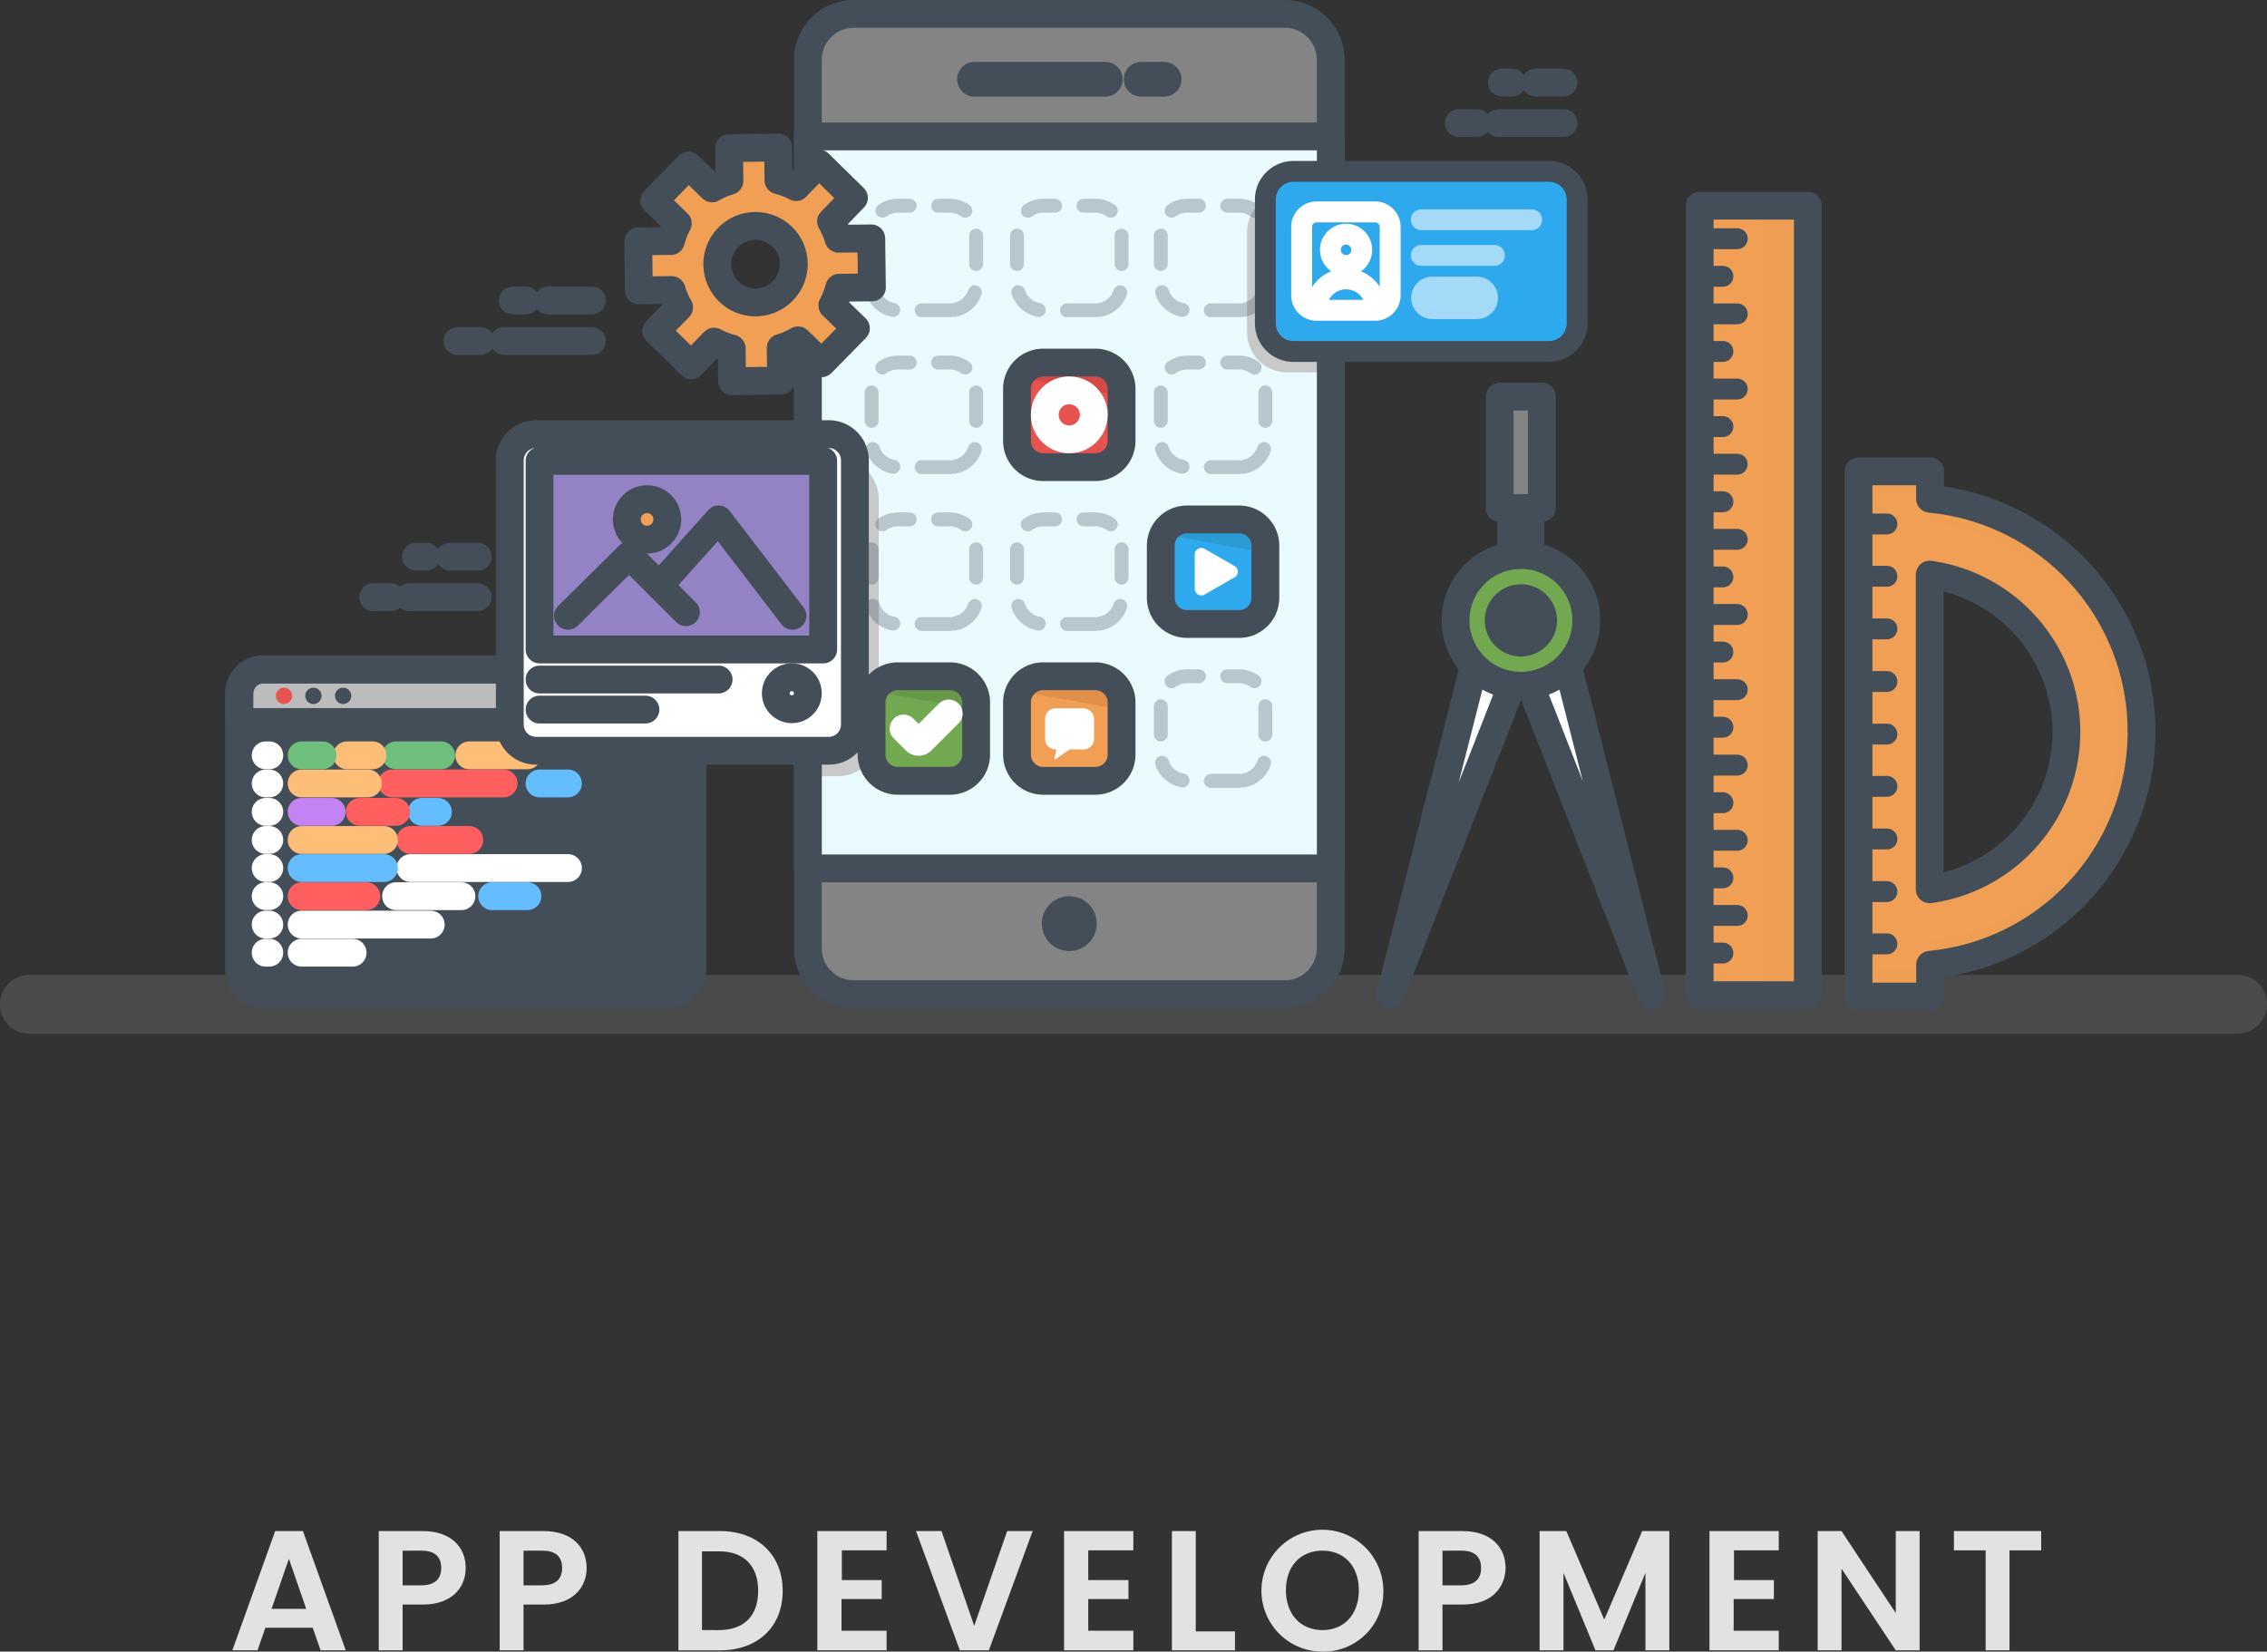 <svg xmlns="http://www.w3.org/2000/svg" width="325.9" height="237.464" viewBox="0 0 325.9 237.464">
  <rect x="0" y="0" width="325.9" height="237.464" fill="#333333" stroke="none"/>
  <g id="day95-app-development" transform="translate(-153.2 -352.2)">
    <g id="XMLID_238_" transform="translate(153.2 354.2)">
      <path id="XMLID_1313_" d="M474.825,656.756h-317.4a4.211,4.211,0,0,1-4.228-4.228h0a4.211,4.211,0,0,1,4.228-4.228H474.872a4.211,4.211,0,0,1,4.228,4.228h0A4.281,4.281,0,0,1,474.825,656.756Z" transform="translate(-153.2 -510.132)" fill="#848484" opacity="0.28"/>
      <g id="XMLID_45_" transform="translate(267.128 65.772)">
        <path id="XMLID_41_" d="M762.585,531.643a33.6,33.6,0,0,0-30.4-33.5V494.2H721.9v75.5h10.289V565.14A33.635,33.635,0,0,0,762.585,531.643Zm-30.443,22.644V509.046a22.847,22.847,0,0,1,0,45.242Z" transform="translate(-721.853 -494.2)" fill="#f09f54"/>
        <path id="XMLID_222_" d="M732.089,498.146V494.2H721.8v75.5h10.289V565.14a33.655,33.655,0,0,0,0-66.993Zm0,63.517v3.9h-9.631V497.63h9.631v3.993a30.161,30.161,0,0,1,0,60.04Z" transform="translate(-721.8 -494.2)" fill="#f09f54" opacity="0.29"/>
        <path id="XMLID_48_" d="M762.585,531.643a33.6,33.6,0,0,0-30.4-33.5V494.2H721.9v75.5h10.289V565.14A33.635,33.635,0,0,0,762.585,531.643Zm-30.443,22.644V509.046a22.847,22.847,0,0,1,0,45.242Z" transform="translate(-721.853 -494.2)" fill="none" stroke="#444e59" stroke-linecap="round" stroke-linejoin="round" stroke-miterlimit="10" stroke-width="4"/>
        <g id="XMLID_49_" transform="translate(0 7.564)">
          <g id="XMLID_67_" transform="translate(0 60.369)">
            <line id="XMLID_68_" x1="4.134" fill="none" stroke="#444e59" stroke-linecap="round" stroke-linejoin="round" stroke-miterlimit="10" stroke-width="3"/>
          </g>
          <g id="XMLID_65_" transform="translate(0 52.852)">
            <line id="XMLID_66_" x1="4.134" fill="none" stroke="#444e59" stroke-linecap="round" stroke-linejoin="round" stroke-miterlimit="10" stroke-width="3"/>
          </g>
          <g id="XMLID_63_" transform="translate(0 45.289)">
            <line id="XMLID_64_" x1="4.134" fill="none" stroke="#444e59" stroke-linecap="round" stroke-linejoin="round" stroke-miterlimit="10" stroke-width="3"/>
          </g>
          <g id="XMLID_61_" transform="translate(0 37.725)">
            <line id="XMLID_62_" x1="4.134" fill="none" stroke="#444e59" stroke-linecap="round" stroke-linejoin="round" stroke-miterlimit="10" stroke-width="3"/>
          </g>
          <g id="XMLID_59_" transform="translate(0 30.208)">
            <line id="XMLID_60_" x1="4.134" fill="none" stroke="#444e59" stroke-linecap="round" stroke-linejoin="round" stroke-miterlimit="10" stroke-width="3"/>
          </g>
          <g id="XMLID_56_" transform="translate(0 22.644)">
            <line id="XMLID_57_" x1="4.134" fill="none" stroke="#444e59" stroke-linecap="round" stroke-linejoin="round" stroke-miterlimit="10" stroke-width="3"/>
          </g>
          <g id="XMLID_54_" transform="translate(0 15.081)">
            <line id="XMLID_55_" x1="4.134" fill="none" stroke="#444e59" stroke-linecap="round" stroke-linejoin="round" stroke-miterlimit="10" stroke-width="3"/>
          </g>
          <g id="XMLID_52_" transform="translate(0 7.517)">
            <line id="XMLID_53_" x1="4.134" fill="none" stroke="#444e59" stroke-linecap="round" stroke-linejoin="round" stroke-miterlimit="10" stroke-width="3"/>
          </g>
          <g id="XMLID_50_">
            <line id="XMLID_51_" x1="4.134" fill="none" stroke="#444e59" stroke-linecap="round" stroke-linejoin="round" stroke-miterlimit="10" stroke-width="3"/>
          </g>
        </g>
      </g>
      <g id="XMLID_212_" transform="translate(244.343 27.577)">
        <rect id="XMLID_207_" width="15.55" height="113.504" fill="#f09f54"/>
        <rect id="XMLID_208_" width="15.55" height="113.504" fill="#f09f54"/>
        <rect id="XMLID_209_" width="6.765" height="113.504" transform="translate(8.785)" fill="#f09f54" opacity="0.29"/>
        <rect id="XMLID_121_" width="15.55" height="113.504" fill="none" stroke="#444e59" stroke-linecap="round" stroke-linejoin="round" stroke-miterlimit="10" stroke-width="4"/>
        <g id="XMLID_203_" transform="translate(0 4.745)">
          <g id="XMLID_266_" transform="translate(0 97.295)">
            <line id="XMLID_269_" x1="5.403" fill="none" stroke="#444e59" stroke-linecap="round" stroke-linejoin="round" stroke-miterlimit="10" stroke-width="3"/>
            <line id="XMLID_268_" x1="3.336" transform="translate(0 5.403)" fill="none" stroke="#444e59" stroke-linecap="round" stroke-linejoin="round" stroke-miterlimit="10" stroke-width="3"/>
          </g>
          <g id="XMLID_262_" transform="translate(0 86.49)">
            <line id="XMLID_265_" x1="5.403" fill="none" stroke="#444e59" stroke-linecap="round" stroke-linejoin="round" stroke-miterlimit="10" stroke-width="3"/>
            <line id="XMLID_264_" x1="3.336" transform="translate(0 5.403)" fill="none" stroke="#444e59" stroke-linecap="round" stroke-linejoin="round" stroke-miterlimit="10" stroke-width="3"/>
          </g>
          <g id="XMLID_258_" transform="translate(0 75.685)">
            <line id="XMLID_261_" x1="5.403" fill="none" stroke="#444e59" stroke-linecap="round" stroke-linejoin="round" stroke-miterlimit="10" stroke-width="3"/>
            <line id="XMLID_260_" x1="3.336" transform="translate(0 5.403)" fill="none" stroke="#444e59" stroke-linecap="round" stroke-linejoin="round" stroke-miterlimit="10" stroke-width="3"/>
          </g>
          <g id="XMLID_254_" transform="translate(0 64.832)">
            <line id="XMLID_257_" x1="5.403" fill="none" stroke="#444e59" stroke-linecap="round" stroke-linejoin="round" stroke-miterlimit="10" stroke-width="3"/>
            <line id="XMLID_256_" x1="3.336" transform="translate(0 5.403)" fill="none" stroke="#444e59" stroke-linecap="round" stroke-linejoin="round" stroke-miterlimit="10" stroke-width="3"/>
          </g>
          <g id="XMLID_249_" transform="translate(0 54.027)">
            <line id="XMLID_253_" x1="5.403" fill="none" stroke="#444e59" stroke-linecap="round" stroke-linejoin="round" stroke-miterlimit="10" stroke-width="3"/>
            <line id="XMLID_251_" x1="3.336" transform="translate(0 5.403)" fill="none" stroke="#444e59" stroke-linecap="round" stroke-linejoin="round" stroke-miterlimit="10" stroke-width="3"/>
          </g>
          <g id="XMLID_245_" transform="translate(0 43.222)">
            <line id="XMLID_248_" x1="5.403" fill="none" stroke="#444e59" stroke-linecap="round" stroke-linejoin="round" stroke-miterlimit="10" stroke-width="3"/>
            <line id="XMLID_247_" x1="3.336" transform="translate(0 5.403)" fill="none" stroke="#444e59" stroke-linecap="round" stroke-linejoin="round" stroke-miterlimit="10" stroke-width="3"/>
          </g>
          <g id="XMLID_223_" transform="translate(0 32.416)">
            <line id="XMLID_244_" x1="5.403" fill="none" stroke="#444e59" stroke-linecap="round" stroke-linejoin="round" stroke-miterlimit="10" stroke-width="3"/>
            <line id="XMLID_243_" x1="3.336" transform="translate(0 5.403)" fill="none" stroke="#444e59" stroke-linecap="round" stroke-linejoin="round" stroke-miterlimit="10" stroke-width="3"/>
          </g>
          <g id="XMLID_215_" transform="translate(0 21.611)">
            <line id="XMLID_219_" x1="5.403" fill="none" stroke="#444e59" stroke-linecap="round" stroke-linejoin="round" stroke-miterlimit="10" stroke-width="3"/>
            <line id="XMLID_218_" x1="3.336" transform="translate(0 5.403)" fill="none" stroke="#444e59" stroke-linecap="round" stroke-linejoin="round" stroke-miterlimit="10" stroke-width="3"/>
          </g>
          <g id="XMLID_118_" transform="translate(0 10.805)">
            <line id="XMLID_210_" x1="5.403" fill="none" stroke="#444e59" stroke-linecap="round" stroke-linejoin="round" stroke-miterlimit="10" stroke-width="3"/>
            <line id="XMLID_141_" x1="3.336" transform="translate(0 5.403)" fill="none" stroke="#444e59" stroke-linecap="round" stroke-linejoin="round" stroke-miterlimit="10" stroke-width="3"/>
          </g>
          <g id="XMLID_36_">
            <line id="XMLID_113_" x1="5.403" fill="none" stroke="#444e59" stroke-linecap="round" stroke-linejoin="round" stroke-miterlimit="10" stroke-width="3"/>
            <line id="XMLID_112_" x1="3.336" transform="translate(0 5.403)" fill="none" stroke="#444e59" stroke-linecap="round" stroke-linejoin="round" stroke-miterlimit="10" stroke-width="3"/>
          </g>
        </g>
      </g>
      <g id="XMLID_1_" transform="translate(199.853 55.014)">
        <rect id="XMLID_93_" width="6.06" height="16.02" transform="translate(15.738)" fill="#848484"/>
        <rect id="XMLID_237_" width="2.255" height="16.02" transform="translate(15.738)" fill="#848484" opacity="0.25"/>
        <rect id="XMLID_40_" width="6.06" height="16.02" transform="translate(15.738)" fill="none" stroke="#444e59" stroke-linecap="round" stroke-linejoin="round" stroke-miterlimit="10" stroke-width="4"/>
        <rect id="XMLID_95_" width="2.772" height="7.752" transform="translate(17.383 16.067)" fill="#fff"/>
        <rect id="XMLID_42_" width="2.772" height="7.752" transform="translate(17.383 16.067)" fill="none" stroke="#444e59" stroke-linecap="round" stroke-linejoin="round" stroke-miterlimit="10" stroke-width="4"/>
        <g id="XMLID_16_" transform="translate(0 30.725)">
          <path id="XMLID_98_" d="M592.694,536.7,578.6,592l21.423-54.544Z" transform="translate(-578.6 -536.7)" fill="#fff"/>
          <path id="XMLID_37_" d="M592.694,536.7,578.6,592l21.423-54.544Z" transform="translate(-578.6 -536.7)" fill="none" stroke="#444e59" stroke-linecap="round" stroke-linejoin="round" stroke-miterlimit="10" stroke-width="4"/>
          <path id="XMLID_97_" d="M620.382,536.7,634.476,592,613.1,537.452Z" transform="translate(-596.892 -536.7)" fill="#fff"/>
          <path id="XMLID_38_" d="M620.382,536.7,634.476,592,613.1,537.452Z" transform="translate(-596.892 -536.7)" fill="none" stroke="#444e59" stroke-linecap="round" stroke-linejoin="round" stroke-miterlimit="10" stroke-width="4"/>
        </g>
        <circle id="XMLID_91_" cx="9.396" cy="9.396" r="9.396" transform="translate(9.396 22.785)" fill="#71a850"/>
        <path id="XMLID_241_" d="M601.231,529.2a9.416,9.416,0,0,1,8.081-9.3A11.56,11.56,0,0,0,608,519.8a9.4,9.4,0,0,0,0,18.792,12.376,12.376,0,0,0,1.315-.094A9.416,9.416,0,0,1,601.231,529.2Z" transform="translate(-589.204 -497.015)" fill="#71a850" opacity="0.4"/>
        <circle id="XMLID_39_" cx="9.396" cy="9.396" r="9.396" transform="translate(9.396 22.785)" fill="none" stroke="#444e59" stroke-linecap="round" stroke-linejoin="round" stroke-miterlimit="10" stroke-width="4"/>
        <circle id="XMLID_94_" cx="3.195" cy="3.195" r="3.195" transform="translate(15.597 28.987)" fill="#444e59"/>
        <circle id="XMLID_92_" cx="3.195" cy="3.195" r="3.195" transform="translate(15.597 28.987)" fill="none" stroke="#444e59" stroke-linecap="round" stroke-linejoin="round" stroke-miterlimit="10" stroke-width="4"/>
      </g>
      <path id="XMLID_75_" d="M468.991,495.14H406.977a6.6,6.6,0,0,1-6.577-6.577V360.777a6.6,6.6,0,0,1,6.577-6.577h62.014a6.6,6.6,0,0,1,6.577,6.577V488.563A6.6,6.6,0,0,1,468.991,495.14Z" transform="translate(-284.266 -354.2)" fill="#848484"/>
      <path id="XMLID_116_" d="M541.946,354.2H538a6.6,6.6,0,0,1,6.577,6.577V488.563A6.6,6.6,0,0,1,538,495.14h3.993a6.6,6.6,0,0,0,6.577-6.577V360.777A6.637,6.637,0,0,0,541.946,354.2Z" transform="translate(-357.221 -354.2)" fill="#848484" opacity="0.28"/>
      <path id="XMLID_81_" d="M404.3,488.563V360.777a6.6,6.6,0,0,1,6.577-6.577h-3.9a6.6,6.6,0,0,0-6.577,6.577V488.563a6.6,6.6,0,0,0,6.577,6.577h3.9A6.6,6.6,0,0,1,404.3,488.563Z" transform="translate(-284.266 -354.2)" fill="#848484" opacity="0.48"/>
      <path id="XMLID_3_" d="M468.991,495.14H406.977a6.6,6.6,0,0,1-6.577-6.577V360.777a6.6,6.6,0,0,1,6.577-6.577h62.014a6.6,6.6,0,0,1,6.577,6.577V488.563A6.6,6.6,0,0,1,468.991,495.14Z" transform="translate(-284.266 -354.2)" fill="none" stroke="#444e59" stroke-linecap="round" stroke-linejoin="round" stroke-miterlimit="10" stroke-width="4"/>
      <rect id="XMLID_77_" width="105.235" height="75.168" transform="translate(191.311 17.612) rotate(90)" fill="#e9fbff"/>
      <path id="XMLID_5_" d="M546.451,434.686h-5.873a5.774,5.774,0,0,1-5.779-5.779V414.579a5.774,5.774,0,0,1,5.779-5.779h5.873Z" transform="translate(-355.524 -383.149)" fill="#c9c9c9"/>
      <path id="XMLID_2_" d="M404.722,535.911H400.4V490.2h4.322a5.875,5.875,0,0,1,5.872,5.872v33.966A5.9,5.9,0,0,1,404.722,535.911Z" transform="translate(-284.266 -426.307)" fill="#c9c9c9"/>
      <rect id="XMLID_6_" width="105.235" height="75.168" transform="translate(191.311 17.612) rotate(90)" fill="none" stroke="#444e59" stroke-linecap="round" stroke-linejoin="round" stroke-miterlimit="10" stroke-width="4"/>
      <g id="XMLID_4_" transform="translate(140.094 9.396)">
        <line id="XMLID_9_" x2="3.289" transform="translate(23.96)" fill="none" stroke="#444e59" stroke-linecap="round" stroke-linejoin="round" stroke-miterlimit="10" stroke-width="5"/>
        <line id="XMLID_7_" x2="18.792" fill="none" stroke="#444e59" stroke-linecap="round" stroke-linejoin="round" stroke-miterlimit="10" stroke-width="5"/>
      </g>
      <g id="XMLID_228_" transform="translate(148.551 125.624)">
        <circle id="XMLID_8_" cx="5.168" cy="5.168" r="5.168" transform="translate(0)" fill="#848484" opacity="0.29"/>
        <circle id="XMLID_78_" cx="3.946" cy="3.946" r="3.946" transform="translate(1.221 1.221)" fill="#444e59"/>
      </g>
      <g id="XMLID_14_" transform="translate(125.296 27.577)" opacity="0.3">
        <g id="XMLID_32_" transform="translate(0 67.651)">
          <g id="XMLID_58_">
            <path id="Path_134" data-name="Path 134" d="M431.175,571.934h-7.517a3.769,3.769,0,0,1-3.758-3.758v-7.517a3.769,3.769,0,0,1,3.758-3.758h7.517a3.769,3.769,0,0,1,3.758,3.758v7.517A3.769,3.769,0,0,1,431.175,571.934Z" transform="translate(-419.9 -556.9)" fill="none" stroke="#444e59" stroke-linecap="round" stroke-linejoin="round" stroke-width="2" stroke-dasharray="4.079 4.079"/>
          </g>
          <g id="XMLID_35_" transform="translate(41.577)">
            <path id="Path_135" data-name="Path 135" d="M519.675,571.934h-7.517a3.769,3.769,0,0,1-3.758-3.758v-7.517a3.769,3.769,0,0,1,3.758-3.758h7.517a3.769,3.769,0,0,1,3.758,3.758v7.517A3.769,3.769,0,0,1,519.675,571.934Z" transform="translate(-508.4 -556.9)" fill="none" stroke="#444e59" stroke-linecap="round" stroke-linejoin="round" stroke-width="2" stroke-dasharray="4.079 4.079"/>
          </g>
          <g id="XMLID_34_" transform="translate(20.906)">
            <path id="Path_136" data-name="Path 136" d="M475.675,571.934h-7.517a3.769,3.769,0,0,1-3.758-3.758v-7.517a3.769,3.769,0,0,1,3.758-3.758h7.517a3.769,3.769,0,0,1,3.758,3.758v7.517A3.769,3.769,0,0,1,475.675,571.934Z" transform="translate(-464.4 -556.9)" fill="none" stroke="#444e59" stroke-linecap="round" stroke-linejoin="round" stroke-width="2" stroke-dasharray="4.079 4.079"/>
          </g>
        </g>
        <g id="XMLID_27_" transform="translate(0 45.101)">
          <g id="XMLID_31_">
            <path id="Path_137" data-name="Path 137" d="M431.175,523.934h-7.517a3.769,3.769,0,0,1-3.758-3.758v-7.517a3.769,3.769,0,0,1,3.758-3.758h7.517a3.769,3.769,0,0,1,3.758,3.758v7.517A3.769,3.769,0,0,1,431.175,523.934Z" transform="translate(-419.9 -508.9)" fill="none" stroke="#444e59" stroke-linecap="round" stroke-linejoin="round" stroke-width="2" stroke-dasharray="4.079 4.079"/>
          </g>
          <g id="XMLID_30_" transform="translate(41.577)">
            <path id="Path_138" data-name="Path 138" d="M519.675,523.934h-7.517a3.769,3.769,0,0,1-3.758-3.758v-7.517a3.769,3.769,0,0,1,3.758-3.758h7.517a3.769,3.769,0,0,1,3.758,3.758v7.517A3.769,3.769,0,0,1,519.675,523.934Z" transform="translate(-508.4 -508.9)" fill="none" stroke="#444e59" stroke-linecap="round" stroke-linejoin="round" stroke-width="2" stroke-dasharray="4.079 4.079"/>
          </g>
          <g id="XMLID_29_" transform="translate(20.906)">
            <path id="Path_139" data-name="Path 139" d="M475.675,523.934h-7.517a3.769,3.769,0,0,1-3.758-3.758v-7.517a3.769,3.769,0,0,1,3.758-3.758h7.517a3.769,3.769,0,0,1,3.758,3.758v7.517A3.769,3.769,0,0,1,475.675,523.934Z" transform="translate(-464.4 -508.9)" fill="none" stroke="#444e59" stroke-linecap="round" stroke-linejoin="round" stroke-width="2" stroke-dasharray="4.079 4.079"/>
          </g>
        </g>
        <g id="XMLID_22_" transform="translate(0 22.55)">
          <g id="XMLID_26_">
            <path id="Path_140" data-name="Path 140" d="M431.175,475.934h-7.517a3.769,3.769,0,0,1-3.758-3.758v-7.517a3.769,3.769,0,0,1,3.758-3.758h7.517a3.769,3.769,0,0,1,3.758,3.758v7.517A3.769,3.769,0,0,1,431.175,475.934Z" transform="translate(-419.9 -460.9)" fill="none" stroke="#444e59" stroke-linecap="round" stroke-linejoin="round" stroke-width="2" stroke-dasharray="4.079 4.079"/>
          </g>
          <g id="XMLID_25_" transform="translate(41.577)">
            <path id="Path_141" data-name="Path 141" d="M519.675,475.934h-7.517a3.769,3.769,0,0,1-3.758-3.758v-7.517a3.769,3.769,0,0,1,3.758-3.758h7.517a3.769,3.769,0,0,1,3.758,3.758v7.517A3.769,3.769,0,0,1,519.675,475.934Z" transform="translate(-508.4 -460.9)" fill="none" stroke="#444e59" stroke-linecap="round" stroke-linejoin="round" stroke-width="2" stroke-dasharray="4.079 4.079"/>
          </g>
          <g id="XMLID_24_" transform="translate(20.906)">
            <path id="Path_142" data-name="Path 142" d="M475.675,475.934h-7.517a3.769,3.769,0,0,1-3.758-3.758v-7.517a3.769,3.769,0,0,1,3.758-3.758h7.517a3.769,3.769,0,0,1,3.758,3.758v7.517A3.769,3.769,0,0,1,475.675,475.934Z" transform="translate(-464.4 -460.9)" fill="none" stroke="#444e59" stroke-linecap="round" stroke-linejoin="round" stroke-width="2" stroke-dasharray="4.079 4.079"/>
          </g>
        </g>
        <g id="XMLID_17_">
          <g id="XMLID_21_">
            <path id="Path_143" data-name="Path 143" d="M431.175,427.934h-7.517a3.769,3.769,0,0,1-3.758-3.758v-7.517a3.769,3.769,0,0,1,3.758-3.758h7.517a3.769,3.769,0,0,1,3.758,3.758v7.517A3.769,3.769,0,0,1,431.175,427.934Z" transform="translate(-419.9 -412.9)" fill="none" stroke="#444e59" stroke-linecap="round" stroke-linejoin="round" stroke-width="2" stroke-dasharray="4.079 4.079"/>
          </g>
          <g id="XMLID_20_" transform="translate(41.577)">
            <path id="Path_144" data-name="Path 144" d="M519.675,427.934h-7.517a3.769,3.769,0,0,1-3.758-3.758v-7.517a3.769,3.769,0,0,1,3.758-3.758h7.517a3.769,3.769,0,0,1,3.758,3.758v7.517A3.769,3.769,0,0,1,519.675,427.934Z" transform="translate(-508.4 -412.9)" fill="none" stroke="#444e59" stroke-linecap="round" stroke-linejoin="round" stroke-width="2" stroke-dasharray="4.079 4.079"/>
          </g>
          <g id="XMLID_19_" transform="translate(20.906)">
            <path id="Path_145" data-name="Path 145" d="M475.675,427.934h-7.517a3.769,3.769,0,0,1-3.758-3.758v-7.517a3.769,3.769,0,0,1,3.758-3.758h7.517a3.769,3.769,0,0,1,3.758,3.758v7.517A3.769,3.769,0,0,1,475.675,427.934Z" transform="translate(-464.4 -412.9)" fill="none" stroke="#444e59" stroke-linecap="round" stroke-linejoin="round" stroke-width="2" stroke-dasharray="4.079 4.079"/>
          </g>
        </g>
      </g>
      <path id="XMLID_73_" d="M431.175,571.934h-7.517a3.769,3.769,0,0,1-3.758-3.758v-7.517a3.769,3.769,0,0,1,3.758-3.758h7.517a3.769,3.769,0,0,1,3.758,3.758v7.517A3.769,3.769,0,0,1,431.175,571.934Z" transform="translate(-294.604 -461.672)" fill="#71a850"/>
      <path id="XMLID_80_" d="M431.6,556.9h-7.517a3.7,3.7,0,0,0-3.383,2.161l14.658,2.631v-1.034A3.769,3.769,0,0,0,431.6,556.9Z" transform="translate(-295.029 -461.672)" fill="#5f8c42" opacity="0.52"/>
      <path id="XMLID_76_" d="M431.175,571.934h-7.517a3.769,3.769,0,0,1-3.758-3.758v-7.517a3.769,3.769,0,0,1,3.758-3.758h7.517a3.769,3.769,0,0,1,3.758,3.758v7.517A3.769,3.769,0,0,1,431.175,571.934Z" transform="translate(-294.604 -461.672)" fill="none" stroke="#444e59" stroke-linecap="round" stroke-linejoin="round" stroke-miterlimit="10" stroke-width="4"/>
      <path id="XMLID_72_" d="M475.675,571.934h-7.517a3.769,3.769,0,0,1-3.758-3.758v-7.517a3.769,3.769,0,0,1,3.758-3.758h7.517a3.769,3.769,0,0,1,3.758,3.758v7.517A3.769,3.769,0,0,1,475.675,571.934Z" transform="translate(-318.198 -461.672)" fill="#f09f54"/>
      <path id="XMLID_79_" d="M476.1,556.9h-7.517a3.7,3.7,0,0,0-3.383,2.161l14.658,2.631v-1.034A3.769,3.769,0,0,0,476.1,556.9Z" transform="translate(-318.622 -461.672)" fill="#d38444" opacity="0.52"/>
      <path id="XMLID_74_" d="M475.675,571.934h-7.517a3.769,3.769,0,0,1-3.758-3.758v-7.517a3.769,3.769,0,0,1,3.758-3.758h7.517a3.769,3.769,0,0,1,3.758,3.758v7.517A3.769,3.769,0,0,1,475.675,571.934Z" transform="translate(-318.198 -461.672)" fill="none" stroke="#444e59" stroke-linecap="round" stroke-linejoin="round" stroke-miterlimit="10" stroke-width="4"/>
      <g id="XMLID_33_" transform="translate(166.873 72.678)">
        <path id="XMLID_70_" d="M519.675,523.934h-7.517a3.769,3.769,0,0,1-3.758-3.758v-7.517a3.769,3.769,0,0,1,3.758-3.758h7.517a3.769,3.769,0,0,1,3.758,3.758v7.517A3.769,3.769,0,0,1,519.675,523.934Z" transform="translate(-508.4 -508.9)" fill="#2fa9ed"/>
      </g>
      <path id="XMLID_119_" d="M520.1,508.9h-7.517a3.7,3.7,0,0,0-3.383,2.161l14.658,2.631v-1.034A3.769,3.769,0,0,0,520.1,508.9Z" transform="translate(-341.951 -436.222)" fill="#288fbc" opacity="0.52"/>
      <g id="XMLID_69_" transform="translate(166.873 72.678)">
        <path id="XMLID_71_" d="M519.675,523.934h-7.517a3.769,3.769,0,0,1-3.758-3.758v-7.517a3.769,3.769,0,0,1,3.758-3.758h7.517a3.769,3.769,0,0,1,3.758,3.758v7.517A3.769,3.769,0,0,1,519.675,523.934Z" transform="translate(-508.4 -508.9)" fill="none" stroke="#444e59" stroke-linecap="round" stroke-linejoin="round" stroke-miterlimit="10" stroke-width="4"/>
      </g>
      <g id="XMLID_13_" transform="translate(146.202 50.128)">
        <g id="Group_156" data-name="Group 156">
          <path id="XMLID_90_" d="M475.675,475.934h-7.517a3.769,3.769,0,0,1-3.758-3.758v-7.517a3.769,3.769,0,0,1,3.758-3.758h7.517a3.769,3.769,0,0,1,3.758,3.758v7.517A3.769,3.769,0,0,1,475.675,475.934Z" transform="translate(-464.4 -460.9)" fill="#e7534e"/>
        </g>
      </g>
      <path id="XMLID_124_" d="M476.1,460.9h-7.517a3.7,3.7,0,0,0-3.383,2.161l14.658,2.631v-1.034A3.769,3.769,0,0,0,476.1,460.9Z" transform="translate(-318.622 -410.772)" fill="#bf4040" opacity="0.52"/>
      <g id="XMLID_18_" transform="translate(146.202 50.128)">
        <path id="XMLID_23_" d="M475.675,475.934h-7.517a3.769,3.769,0,0,1-3.758-3.758v-7.517a3.769,3.769,0,0,1,3.758-3.758h7.517a3.769,3.769,0,0,1,3.758,3.758v7.517A3.769,3.769,0,0,1,475.675,475.934Z" transform="translate(-464.4 -460.9)" fill="none" stroke="#444e59" stroke-linecap="round" stroke-linejoin="round" stroke-miterlimit="10" stroke-width="4"/>
      </g>
      <path id="XMLID_10_" d="M520.209,517.75l4.322,2.49a.925.925,0,0,1,0,1.6l-4.322,2.49a.938.938,0,0,1-1.409-.8v-4.98A.937.937,0,0,1,520.209,517.75Z" transform="translate(-347.041 -440.844)" fill="#fff"/>
      <path id="XMLID_15_" d="M478.45,566.7H474.5a1.514,1.514,0,0,0-1.5,1.5v2.913a1.514,1.514,0,0,0,1.5,1.5h.141l-.329,1.315c-.047.094.094.188.188.094l2.02-1.409h2.02a1.514,1.514,0,0,0,1.5-1.5V568.2A1.6,1.6,0,0,0,478.45,566.7Z" transform="translate(-322.758 -466.868)" fill="#fff"/>
      <path id="XMLID_11_" d="M429.7,570.461l1.738,1.738a.6.6,0,0,0,.846,0l3.9-3.9" transform="translate(-299.8 -467.716)" fill="none" stroke="#fff" stroke-linecap="round" stroke-linejoin="round" stroke-miterlimit="10" stroke-width="4"/>
      <circle id="XMLID_12_" cx="3.523" cy="3.523" r="3.523" transform="translate(150.195 54.121)" fill="none" stroke="#fff" stroke-linecap="round" stroke-linejoin="round" stroke-miterlimit="10" stroke-width="4"/>
      <g id="XMLID_131_" transform="translate(91.752 19.168)">
        <path id="XMLID_115_" d="M382.091,415.207,382,408.16l-4.7.047a11.744,11.744,0,0,0-1.081-2.49l3.289-3.383L374.48,397.4l-3.289,3.383a11.845,11.845,0,0,0-2.537-.987l-.047-4.7-7.047.094.047,4.7a11.742,11.742,0,0,0-2.49,1.081l-3.383-3.289-4.933,5.027L354.185,406a11.849,11.849,0,0,0-.987,2.537l-4.7.047.094,7.047,4.7-.047a11.745,11.745,0,0,0,1.081,2.49l-3.289,3.383,5.027,4.933,3.289-3.383a11.846,11.846,0,0,0,2.537.987l.047,4.7,7.047-.094-.047-4.7a11.746,11.746,0,0,0,2.49-1.081l3.383,3.289,4.933-5.027-3.383-3.289a11.845,11.845,0,0,0,.987-2.537Zm-16.678,2.161a5.5,5.5,0,1,1,5.45-5.544A5.535,5.535,0,0,1,365.413,417.368Z" transform="translate(-348.5 -395.053)" fill="#fff"/>
        <path id="XMLID_191_" d="M382.091,415.207,382,408.16l-4.7.047a11.744,11.744,0,0,0-1.081-2.49l3.289-3.383L374.48,397.4l-3.289,3.383a11.845,11.845,0,0,0-2.537-.987l-.047-4.7-7.047.094.047,4.7a11.742,11.742,0,0,0-2.49,1.081l-3.383-3.289-4.933,5.027L354.185,406a11.849,11.849,0,0,0-.987,2.537l-4.7.047.094,7.047,4.7-.047a11.745,11.745,0,0,0,1.081,2.49l-3.289,3.383,5.027,4.933,3.289-3.383a11.846,11.846,0,0,0,2.537.987l.047,4.7,7.047-.094-.047-4.7a11.746,11.746,0,0,0,2.49-1.081l3.383,3.289,4.933-5.027-3.383-3.289a11.845,11.845,0,0,0,.987-2.537Zm-16.678,2.161a5.5,5.5,0,1,1,5.45-5.544A5.535,5.535,0,0,1,365.413,417.368Z" transform="translate(-348.5 -395.053)" fill="#f09f54"/>
        <path id="XMLID_234_" d="M382.091,415.207,382,408.16l-4.7.047a11.744,11.744,0,0,0-1.081-2.49l3.289-3.383L374.48,397.4l-3.289,3.383a11.845,11.845,0,0,0-2.537-.987l-.047-4.7-7.047.094.047,4.7a11.742,11.742,0,0,0-2.49,1.081l-3.383-3.289-4.933,5.027L354.185,406a11.849,11.849,0,0,0-.987,2.537l-4.7.047.094,7.047,4.7-.047a11.745,11.745,0,0,0,1.081,2.49l-3.289,3.383,5.027,4.933,3.289-3.383a11.846,11.846,0,0,0,2.537.987l.047,4.7,7.047-.094-.047-4.7a11.746,11.746,0,0,0,2.49-1.081l3.383,3.289,4.933-5.027-3.383-3.289a11.845,11.845,0,0,0,.987-2.537Zm-16.678,2.161a5.5,5.5,0,1,1,5.45-5.544A5.535,5.535,0,0,1,365.413,417.368Z" transform="translate(-348.5 -395.053)" fill="#f09f54"/>
        <g id="XMLID_246_" transform="translate(0.094)" opacity="0.29">
          <path id="XMLID_250_" d="M416.2,422.947h1.738V422.9Z" transform="translate(-384.489 -409.793)" fill="#f09f54"/>
          <path id="XMLID_252_" d="M400.814,403.483l1.832-1.879-1.5-1.5-2.443,2.49A10.581,10.581,0,0,1,400.814,403.483Z" transform="translate(-375.21 -397.704)" fill="#f09f54"/>
          <path id="XMLID_255_" d="M388.909,419.1a6.4,6.4,0,0,0-1.409.188,5.44,5.44,0,0,1,3.993,5.215,5.511,5.511,0,0,1-3.993,5.356,4.265,4.265,0,0,0,1.55.188,5.474,5.474,0,1,0-.141-10.946Z" transform="translate(-369.272 -407.778)" fill="#f09f54"/>
          <path id="XMLID_259_" d="M375.6,399.98l.94.893a14.759,14.759,0,0,1,2.49-1.081l-.047-4.7,4.04-.047V395l-7.047.094.047,4.7A1.161,1.161,0,0,1,375.6,399.98Z" transform="translate(-362.962 -395)" fill="#f09f54"/>
          <path id="XMLID_263_" d="M379.583,455.387a11.844,11.844,0,0,1-2.537-.987l-.846.893.423.141.047,4.7,2.96-.047Z" transform="translate(-363.281 -426.494)" fill="#f09f54"/>
          <path id="XMLID_267_" d="M351.66,411.4l4.7-.047a11.845,11.845,0,0,1,.987-2.537l-3.383-3.289L357.438,402l-1.5-1.5L351,405.527l3.383,3.289a11.847,11.847,0,0,0-.987,2.537l-4.7.047.094,7.047,2.96-.047Z" transform="translate(-348.7 -397.916)" fill="#f09f54"/>
          <path id="XMLID_270_" d="M401.42,454.1a11.019,11.019,0,0,1-2.02.893l2.443,2.4,1.456-1.5Z" transform="translate(-375.581 -426.335)" fill="#f09f54"/>
          <path id="XMLID_271_" d="M357.007,444.372l3.289-3.383a14.759,14.759,0,0,1-1.081-2.49l-2.96.047a14.119,14.119,0,0,0,1.034,2.443L354,444.372l5.027,4.933,1.456-1.5Z" transform="translate(-351.51 -418.064)" fill="#f09f54"/>
        </g>
        <path id="XMLID_130_" d="M382.091,415.207,382,408.16l-4.7.047a11.744,11.744,0,0,0-1.081-2.49l3.289-3.383L374.48,397.4l-3.289,3.383a11.845,11.845,0,0,0-2.537-.987l-.047-4.7-7.047.094.047,4.7a11.742,11.742,0,0,0-2.49,1.081l-3.383-3.289-4.933,5.027L354.185,406a11.849,11.849,0,0,0-.987,2.537l-4.7.047.094,7.047,4.7-.047a11.745,11.745,0,0,0,1.081,2.49l-3.289,3.383,5.027,4.933,3.289-3.383a11.846,11.846,0,0,0,2.537.987l.047,4.7,7.047-.094-.047-4.7a11.746,11.746,0,0,0,2.49-1.081l3.383,3.289,4.933-5.027-3.383-3.289a11.845,11.845,0,0,0,.987-2.537Zm-16.678,2.161a5.5,5.5,0,1,1,5.45-5.544A5.535,5.535,0,0,1,365.413,417.368Z" transform="translate(-348.5 -395.053)" fill="none" stroke="#444e59" stroke-linecap="round" stroke-linejoin="round" stroke-miterlimit="10" stroke-width="4"/>
      </g>
      <g id="XMLID_190_" transform="translate(34.389 94.242)">
        <path id="XMLID_183_" d="M287.991,601.5H229.877a3.469,3.469,0,0,1-3.477-3.476V558.276a3.469,3.469,0,0,1,3.477-3.477h58.161a3.469,3.469,0,0,1,3.477,3.477v39.745A3.539,3.539,0,0,1,287.991,601.5Z" transform="translate(-226.4 -554.8)" fill="#444e59"/>
        <path id="XMLID_134_" d="M291.467,562.364H226.4v-4.087a3.469,3.469,0,0,1,3.477-3.477h58.161a3.469,3.469,0,0,1,3.477,3.477v4.087Z" transform="translate(-226.4 -554.8)" fill="#bcbcbc"/>
        <path id="XMLID_132_" d="M287.991,601.5H229.877a3.469,3.469,0,0,1-3.477-3.476V558.276a3.469,3.469,0,0,1,3.477-3.477h58.161a3.469,3.469,0,0,1,3.477,3.477v39.745A3.539,3.539,0,0,1,287.991,601.5Z" transform="translate(-226.4 -554.8)" fill="none" stroke="#444e59" stroke-linecap="round" stroke-linejoin="round" stroke-miterlimit="10" stroke-width="4"/>
        <path id="XMLID_182_" d="M287.991,601.5H229.877a3.469,3.469,0,0,1-3.477-3.476V558.276a3.469,3.469,0,0,1,3.477-3.477h58.161a3.469,3.469,0,0,1,3.477,3.477v39.745A3.539,3.539,0,0,1,287.991,601.5Z" transform="translate(-226.4 -554.8)" fill="none" stroke="#444e59" stroke-linecap="round" stroke-linejoin="round" stroke-miterlimit="10" stroke-width="4"/>
        <path id="XMLID_133_" d="M291.467,562.364H226.4v-4.087a3.469,3.469,0,0,1,3.477-3.477h58.161a3.469,3.469,0,0,1,3.477,3.477v4.087Z" transform="translate(-226.4 -554.8)" fill="none" stroke="#444e59" stroke-linecap="round" stroke-linejoin="round" stroke-miterlimit="10" stroke-width="4"/>
        <g id="XMLID_135_" transform="translate(3.805 12.356)">
          <g id="XMLID_169_" transform="translate(0 28.376)">
            <line id="XMLID_172_" x2="7.329" transform="translate(5.168)" fill="none" stroke="#fff" stroke-linecap="round" stroke-linejoin="round" stroke-miterlimit="10" stroke-width="4"/>
            <line id="XMLID_171_" x2="0.517" fill="none" stroke="#fff" stroke-linecap="round" stroke-linejoin="round" stroke-miterlimit="10" stroke-width="4"/>
          </g>
          <g id="XMLID_165_" transform="translate(0 24.336)">
            <line id="XMLID_168_" x2="18.557" transform="translate(5.168)" fill="none" stroke="#fff" stroke-linecap="round" stroke-linejoin="round" stroke-miterlimit="10" stroke-width="4"/>
            <line id="XMLID_167_" x2="0.517" fill="none" stroke="#fff" stroke-linecap="round" stroke-linejoin="round" stroke-miterlimit="10" stroke-width="4"/>
          </g>
          <g id="XMLID_160_" transform="translate(0 20.248)">
            <line id="XMLID_163_" x2="5.074" transform="translate(32.557)" fill="none" stroke="#64bdff" stroke-linecap="round" stroke-linejoin="round" stroke-miterlimit="10" stroke-width="4"/>
            <line id="XMLID_185_" x2="9.396" transform="translate(18.745)" fill="none" stroke="#fff" stroke-linecap="round" stroke-linejoin="round" stroke-miterlimit="10" stroke-width="4"/>
            <line id="XMLID_164_" x2="9.302" transform="translate(5.168)" fill="none" stroke="#ff5f5f" stroke-linecap="round" stroke-linejoin="round" stroke-miterlimit="10" stroke-width="4"/>
            <line id="XMLID_162_" x2="0.517" fill="none" stroke="#fff" stroke-linecap="round" stroke-linejoin="round" stroke-miterlimit="10" stroke-width="4"/>
          </g>
          <g id="XMLID_156_" transform="translate(0 16.208)">
            <line id="XMLID_173_" x2="22.644" transform="translate(20.812)" fill="none" stroke="#fff" stroke-linecap="round" stroke-linejoin="round" stroke-miterlimit="10" stroke-width="4"/>
            <line id="XMLID_159_" x2="11.839" transform="translate(5.168)" fill="none" stroke="#64bdff" stroke-linecap="round" stroke-linejoin="round" stroke-miterlimit="10" stroke-width="4"/>
            <line id="XMLID_158_" x2="0.517" fill="none" stroke="#fff" stroke-linecap="round" stroke-linejoin="round" stroke-miterlimit="10" stroke-width="4"/>
          </g>
          <g id="XMLID_152_" transform="translate(0 12.168)">
            <line id="XMLID_170_" x2="8.456" transform="translate(20.812)" fill="none" stroke="#ff5f5f" stroke-linecap="round" stroke-linejoin="round" stroke-miterlimit="10" stroke-width="4"/>
            <line id="XMLID_155_" x2="11.839" transform="translate(5.168)" fill="none" stroke="#ffbe78" stroke-linecap="round" stroke-linejoin="round" stroke-miterlimit="10" stroke-width="4"/>
            <line id="XMLID_154_" x2="0.517" fill="none" stroke="#fff" stroke-linecap="round" stroke-linejoin="round" stroke-miterlimit="10" stroke-width="4"/>
          </g>
          <g id="XMLID_148_" transform="translate(0 8.128)">
            <line id="XMLID_157_" x2="2.302" transform="translate(22.456)" fill="none" stroke="#64bdff" stroke-linecap="round" stroke-linejoin="round" stroke-miterlimit="10" stroke-width="4"/>
            <line id="XMLID_161_" x2="5.215" transform="translate(13.53)" fill="none" stroke="#ff5f5f" stroke-linecap="round" stroke-linejoin="round" stroke-miterlimit="10" stroke-width="4"/>
            <line id="XMLID_151_" x2="4.322" transform="translate(5.168)" fill="none" stroke="#c383f2" stroke-linecap="round" stroke-linejoin="round" stroke-miterlimit="10" stroke-width="4"/>
            <line id="XMLID_150_" x2="0.517" fill="none" stroke="#fff" stroke-linecap="round" stroke-linejoin="round" stroke-miterlimit="10" stroke-width="4"/>
          </g>
          <g id="XMLID_144_" transform="translate(0 4.04)">
            <line id="XMLID_137_" x2="4.087" transform="translate(39.369)" fill="none" stroke="#64bdff" stroke-linecap="round" stroke-linejoin="round" stroke-miterlimit="10" stroke-width="4"/>
            <line id="XMLID_149_" x2="16.02" transform="translate(18.181)" fill="none" stroke="#ff5f5f" stroke-linecap="round" stroke-linejoin="round" stroke-miterlimit="10" stroke-width="4"/>
            <line id="XMLID_147_" x2="9.537" transform="translate(5.168)" fill="none" stroke="#ffbe78" stroke-linecap="round" stroke-linejoin="round" stroke-miterlimit="10" stroke-width="4"/>
            <line id="XMLID_146_" x2="0.517" fill="none" stroke="#fff" stroke-linecap="round" stroke-linejoin="round" stroke-miterlimit="10" stroke-width="4"/>
          </g>
          <g id="XMLID_139_">
            <line id="XMLID_145_" x2="8.362" transform="translate(29.269)" fill="none" stroke="#ffbe78" stroke-linecap="round" stroke-linejoin="round" stroke-miterlimit="10" stroke-width="4"/>
            <line id="XMLID_138_" x2="6.483" transform="translate(18.745)" fill="none" stroke="#6dbf7b" stroke-linecap="round" stroke-linejoin="round" stroke-miterlimit="10" stroke-width="4"/>
            <line id="XMLID_140_" x2="3.664" transform="translate(11.698)" fill="none" stroke="#ffbe78" stroke-linecap="round" stroke-linejoin="round" stroke-miterlimit="10" stroke-width="4"/>
            <line id="XMLID_143_" x2="3.007" transform="translate(5.168)" fill="none" stroke="#6dbf7b" stroke-linecap="round" stroke-linejoin="round" stroke-miterlimit="10" stroke-width="4"/>
            <line id="XMLID_142_" x2="0.517" fill="none" stroke="#fff" stroke-linecap="round" stroke-linejoin="round" stroke-miterlimit="10" stroke-width="4"/>
          </g>
        </g>
        <g id="XMLID_153_" transform="translate(5.262 2.631)">
          <circle id="XMLID_136_" cx="1.174" cy="1.174" r="1.174" fill="#e7534e"/>
          <circle id="XMLID_166_" cx="1.174" cy="1.174" r="1.174" transform="translate(4.228)" fill="#444e59"/>
          <circle id="XMLID_174_" cx="1.174" cy="1.174" r="1.174" transform="translate(8.503)" fill="#444e59"/>
        </g>
      </g>
      <path id="XMLID_176_" d="M355.052,528.324H312.958a3.769,3.769,0,0,1-3.758-3.758V486.558a3.769,3.769,0,0,1,3.758-3.758h42.094a3.769,3.769,0,0,1,3.758,3.758v38.007A3.769,3.769,0,0,1,355.052,528.324Z" transform="translate(-235.911 -422.384)" fill="#fff"/>
      <path id="XMLID_184_" d="M355.052,528.324H312.958a3.769,3.769,0,0,1-3.758-3.758V486.558a3.769,3.769,0,0,1,3.758-3.758h42.094a3.769,3.769,0,0,1,3.758,3.758v38.007A3.769,3.769,0,0,1,355.052,528.324Z" transform="translate(-235.911 -422.384)" fill="#fff"/>
      <path id="XMLID_175_" d="M355.052,528.324H312.958a3.769,3.769,0,0,1-3.758-3.758V486.558a3.769,3.769,0,0,1,3.758-3.758h42.094a3.769,3.769,0,0,1,3.758,3.758v38.007A3.769,3.769,0,0,1,355.052,528.324Z" transform="translate(-235.911 -422.384)" fill="none" stroke="#444e59" stroke-linecap="round" stroke-linejoin="round" stroke-miterlimit="10" stroke-width="4"/>
      <rect id="XMLID_186_" width="40.779" height="27.107" transform="translate(77.564 64.269)" fill="#9483c4"/>
      <rect id="XMLID_177_" width="40.779" height="27.107" transform="translate(77.564 64.269)" fill="none" stroke="#444e59" stroke-linecap="round" stroke-linejoin="round" stroke-miterlimit="10" stroke-width="4"/>
      <line id="XMLID_179_" x2="25.745" transform="translate(77.564 95.698)" fill="none" stroke="#444e59" stroke-linecap="round" stroke-linejoin="round" stroke-miterlimit="10" stroke-width="4"/>
      <line id="XMLID_180_" x2="15.222" transform="translate(77.564 100.02)" fill="none" stroke="#444e59" stroke-linecap="round" stroke-linejoin="round" stroke-miterlimit="10" stroke-width="4"/>
      <path id="XMLID_178_" d="M327,528.591l8.785-8.691,8.174,8.174" transform="translate(-245.349 -442.054)" fill="none" stroke="#444e59" stroke-linecap="round" stroke-linejoin="round" stroke-miterlimit="10" stroke-width="4"/>
      <path id="XMLID_181_" d="M374.121,522.759,363.5,508.9l-8.5,9.49" transform="translate(-260.194 -436.222)" fill="none" stroke="#444e59" stroke-linecap="round" stroke-linejoin="round" stroke-miterlimit="10" stroke-width="4"/>
      <circle id="XMLID_187_" cx="2.302" cy="2.302" r="2.302" transform="translate(111.53 95.369)" fill="none" stroke="#444e59" stroke-linecap="round" stroke-linejoin="round" stroke-miterlimit="10" stroke-width="4"/>
      <circle id="XMLID_189_" cx="2.913" cy="2.913" r="2.913" transform="translate(90.108 69.765)" fill="#f09f54"/>
      <circle id="XMLID_188_" cx="2.913" cy="2.913" r="2.913" transform="translate(90.108 69.765)" fill="none" stroke="#444e59" stroke-linecap="round" stroke-linejoin="round" stroke-miterlimit="10" stroke-width="4"/>
      <g id="XMLID_194_" transform="translate(65.772 41.201)">
        <line id="XMLID_198_" x2="12.591" transform="translate(6.718 5.826)" fill="none" stroke="#444e59" stroke-linecap="round" stroke-linejoin="round" stroke-miterlimit="10" stroke-width="4"/>
        <line id="XMLID_195_" x2="3.336" transform="translate(0 5.826)" fill="none" stroke="#444e59" stroke-linecap="round" stroke-linejoin="round" stroke-miterlimit="10" stroke-width="4"/>
        <line id="XMLID_199_" x2="6.295" transform="translate(13.013)" fill="none" stroke="#444e59" stroke-linecap="round" stroke-linejoin="round" stroke-miterlimit="10" stroke-width="4"/>
        <line id="XMLID_196_" x2="1.879" transform="translate(7.94)" fill="none" stroke="#444e59" stroke-linecap="round" stroke-linejoin="round" stroke-miterlimit="10" stroke-width="4"/>
      </g>
      <g id="XMLID_200_" transform="translate(53.651 78.034)">
        <line id="XMLID_205_" x2="9.819" transform="translate(5.215 5.826)" fill="none" stroke="#444e59" stroke-linecap="round" stroke-linejoin="round" stroke-miterlimit="10" stroke-width="4"/>
        <line id="XMLID_204_" x2="2.584" transform="translate(0 5.826)" fill="none" stroke="#444e59" stroke-linecap="round" stroke-linejoin="round" stroke-miterlimit="10" stroke-width="4"/>
        <line id="XMLID_202_" x2="3.993" transform="translate(11.04)" fill="none" stroke="#444e59" stroke-linecap="round" stroke-linejoin="round" stroke-miterlimit="10" stroke-width="4"/>
        <line id="XMLID_201_" x2="1.503" transform="translate(6.154)" fill="none" stroke="#444e59" stroke-linecap="round" stroke-linejoin="round" stroke-miterlimit="10" stroke-width="4"/>
      </g>
      <g id="XMLID_229_" transform="translate(209.719 9.866)">
        <line id="XMLID_233_" x2="9.302" transform="translate(5.732 5.826)" fill="none" stroke="#444e59" stroke-linecap="round" stroke-linejoin="round" stroke-miterlimit="10" stroke-width="4"/>
        <line id="XMLID_232_" x2="2.631" transform="translate(0 5.826)" fill="none" stroke="#444e59" stroke-linecap="round" stroke-linejoin="round" stroke-miterlimit="10" stroke-width="4"/>
        <line id="XMLID_231_" x2="3.993" transform="translate(11.04)" fill="none" stroke="#444e59" stroke-linecap="round" stroke-linejoin="round" stroke-miterlimit="10" stroke-width="4"/>
        <line id="XMLID_230_" x2="1.456" transform="translate(6.201)" fill="none" stroke="#444e59" stroke-linecap="round" stroke-linejoin="round" stroke-miterlimit="10" stroke-width="4"/>
      </g>
      <path id="XMLID_211_" d="M581.179,428.286H544.44a4.04,4.04,0,0,1-4.04-4.04V406.44a4.04,4.04,0,0,1,4.04-4.04h36.738a4.04,4.04,0,0,1,4.04,4.04V424.2A4.05,4.05,0,0,1,581.179,428.286Z" transform="translate(-358.494 -379.756)" fill="#2fa9ed"/>
      <path id="XMLID_197_" d="M581.179,428.286H544.44a4.04,4.04,0,0,1-4.04-4.04V406.44a4.04,4.04,0,0,1,4.04-4.04h36.738a4.04,4.04,0,0,1,4.04,4.04V424.2A4.05,4.05,0,0,1,581.179,428.286Z" transform="translate(-358.494 -379.756)" fill="none" stroke="#444e59" stroke-linecap="round" stroke-linejoin="round" stroke-miterlimit="10" stroke-width="3"/>
      <line id="XMLID_214_" x2="15.879" transform="translate(204.316 29.597)" fill="none" stroke="#fff" stroke-linecap="round" stroke-linejoin="round" stroke-miterlimit="10" stroke-width="3" opacity="0.56"/>
      <line id="XMLID_216_" x2="10.524" transform="translate(204.316 34.718)" fill="none" stroke="#fff" stroke-linecap="round" stroke-linejoin="round" stroke-miterlimit="10" stroke-width="3" opacity="0.56"/>
      <g id="XMLID_224_" transform="translate(204.363 39.275)" opacity="0.56">
        <path id="XMLID_217_" d="M596.14,440.9H589.75a1.564,1.564,0,0,1-1.55-1.55h0a1.564,1.564,0,0,1,1.55-1.55h6.389a1.564,1.564,0,0,1,1.55,1.55h0A1.534,1.534,0,0,1,596.14,440.9Z" transform="translate(-588.2 -437.8)" fill="#fff"/>
        <path id="XMLID_213_" d="M596.14,440.9H589.75a1.564,1.564,0,0,1-1.55-1.55h0a1.564,1.564,0,0,1,1.55-1.55h6.389a1.564,1.564,0,0,1,1.55,1.55h0A1.534,1.534,0,0,1,596.14,440.9Z" transform="translate(-588.2 -437.8)" fill="none" stroke="#fff" stroke-linecap="round" stroke-linejoin="round" stroke-miterlimit="10" stroke-width="3"/>
      </g>
      <g id="XMLID_226_" transform="translate(187.121 28.47)">
        <path id="XMLID_206_" d="M562.07,428.941h-8.409a2.155,2.155,0,0,1-2.161-2.161v-9.819a2.155,2.155,0,0,1,2.161-2.161h8.409a2.155,2.155,0,0,1,2.161,2.161v9.819A2.155,2.155,0,0,1,562.07,428.941Z" transform="translate(-551.5 -414.8)" fill="none" stroke="#fff" stroke-linecap="round" stroke-linejoin="round" stroke-miterlimit="10" stroke-width="3"/>
        <circle id="XMLID_225_" cx="2.255" cy="2.255" r="2.255" transform="translate(4.134 3.195)" fill="none" stroke="#fff" stroke-linecap="round" stroke-linejoin="round" stroke-miterlimit="10" stroke-width="3"/>
        <path id="XMLID_227_" d="M556,439.575a4.275,4.275,0,1,1,8.55,0" transform="translate(-553.886 -425.669)" fill="none" stroke="#fff" stroke-linecap="round" stroke-linejoin="round" stroke-miterlimit="10" stroke-width="3"/>
      </g>
    </g>
    <g id="Group_157" data-name="Group 157" transform="translate(186.603 572.14)">
      <path id="Path_146" data-name="Path 146" d="M235.857,832.406h-6.812l-1.128,3.242H224.3l6.154-17.148h3.993l6.154,17.148h-3.617Zm-3.43-9.913-2.49,7.188h4.98Z" transform="translate(-224.3 -818.312)" fill="#e2e2e2"/>
      <path id="Path_147" data-name="Path 147" d="M275.4,829.07H272.53v6.577H269.1V818.5h6.3c4.134,0,6.2,2.349,6.2,5.309C281.6,826.44,279.811,829.07,275.4,829.07Zm-.141-2.772c1.926,0,2.819-.94,2.819-2.49s-.846-2.49-2.819-2.49H272.53v4.98Z" transform="translate(-248.053 -818.312)" fill="#e2e2e2"/>
      <path id="Path_148" data-name="Path 148" d="M312.4,829.07H309.53v6.577H306.1V818.5h6.3c4.134,0,6.2,2.349,6.2,5.309C318.6,826.44,316.811,829.07,312.4,829.07Zm-.141-2.772c1.926,0,2.819-.94,2.819-2.49s-.846-2.49-2.819-2.49H309.53v4.98Z" transform="translate(-267.67 -818.312)" fill="#e2e2e2"/>
      <path id="Path_149" data-name="Path 149" d="M375.787,827.1c0,5.168-3.57,8.55-9.02,8.55H360.8V818.5h5.966C372.216,818.5,375.787,821.93,375.787,827.1Zm-9.161,5.638c3.617,0,5.638-2.067,5.638-5.638s-2.02-5.685-5.638-5.685h-2.443v11.322Z" transform="translate(-296.672 -818.312)" fill="#e2e2e2"/>
      <path id="Path_150" data-name="Path 150" d="M413.307,821.272h-6.483v4.275h5.732v2.725h-5.779v4.557h6.483v2.819H403.3V818.5h9.96v2.772Z" transform="translate(-319.206 -818.312)" fill="#e2e2e2"/>
      <path id="Path_151" data-name="Path 151" d="M446.607,818.5h3.664l-6.3,17.148H439.8L433.5,818.5h3.664l4.7,13.624Z" transform="translate(-335.218 -818.312)" fill="#e2e2e2"/>
      <path id="Path_152" data-name="Path 152" d="M488.76,821.272h-6.483v4.275h5.779v2.725h-5.779v4.557h6.483v2.819H478.8V818.5h9.96Z" transform="translate(-359.236 -818.312)" fill="#e2e2e2"/>
      <path id="Path_153" data-name="Path 153" d="M515.23,818.5v14.423h5.638v2.725H511.8V818.5Z" transform="translate(-376.733 -818.312)" fill="#e2e2e2"/>
      <path id="Path_154" data-name="Path 154" d="M547.985,835.624a8.762,8.762,0,1,1,8.738-8.785A8.6,8.6,0,0,1,547.985,835.624Zm0-3.1c3.1,0,5.215-2.255,5.215-5.732s-2.114-5.685-5.215-5.685-5.262,2.161-5.262,5.685S544.885,832.523,547.985,832.523Z" transform="translate(-391.26 -818.1)" fill="#e2e2e2"/>
      <path id="Path_155" data-name="Path 155" d="M593.6,829.07H590.73v6.577H587.3V818.5h6.3c4.134,0,6.2,2.349,6.2,5.309C599.75,826.44,598.011,829.07,593.6,829.07Zm-.141-2.772c1.926,0,2.819-.94,2.819-2.49s-.846-2.49-2.819-2.49H590.73v4.98Z" transform="translate(-416.763 -818.312)" fill="#e2e2e2"/>
      <path id="Path_156" data-name="Path 156" d="M624.2,818.5h3.9l5.45,12.732L639,818.5h3.9v17.148h-3.43V824.513l-4.6,11.134h-2.584l-4.6-11.134v11.134h-3.43V818.5Z" transform="translate(-436.327 -818.312)" fill="#e2e2e2"/>
      <path id="Path_157" data-name="Path 157" d="M686.307,821.272h-6.483v4.275h5.732v2.725h-5.779v4.557h6.483v2.819H676.3V818.5h9.96v2.772Z" transform="translate(-463.951 -818.312)" fill="#e2e2e2"/>
      <path id="Path_158" data-name="Path 158" d="M724.058,818.5v17.148h-3.43l-7.8-11.745v11.745H709.4V818.5h3.43l7.8,11.792V818.5Z" transform="translate(-481.5 -818.312)" fill="#e2e2e2"/>
      <path id="Path_159" data-name="Path 159" d="M751.1,818.5h12.544v2.772h-4.557v14.376h-3.43V821.272H751.1Z" transform="translate(-503.61 -818.312)" fill="#e2e2e2"/>
    </g>
  </g>
</svg>
